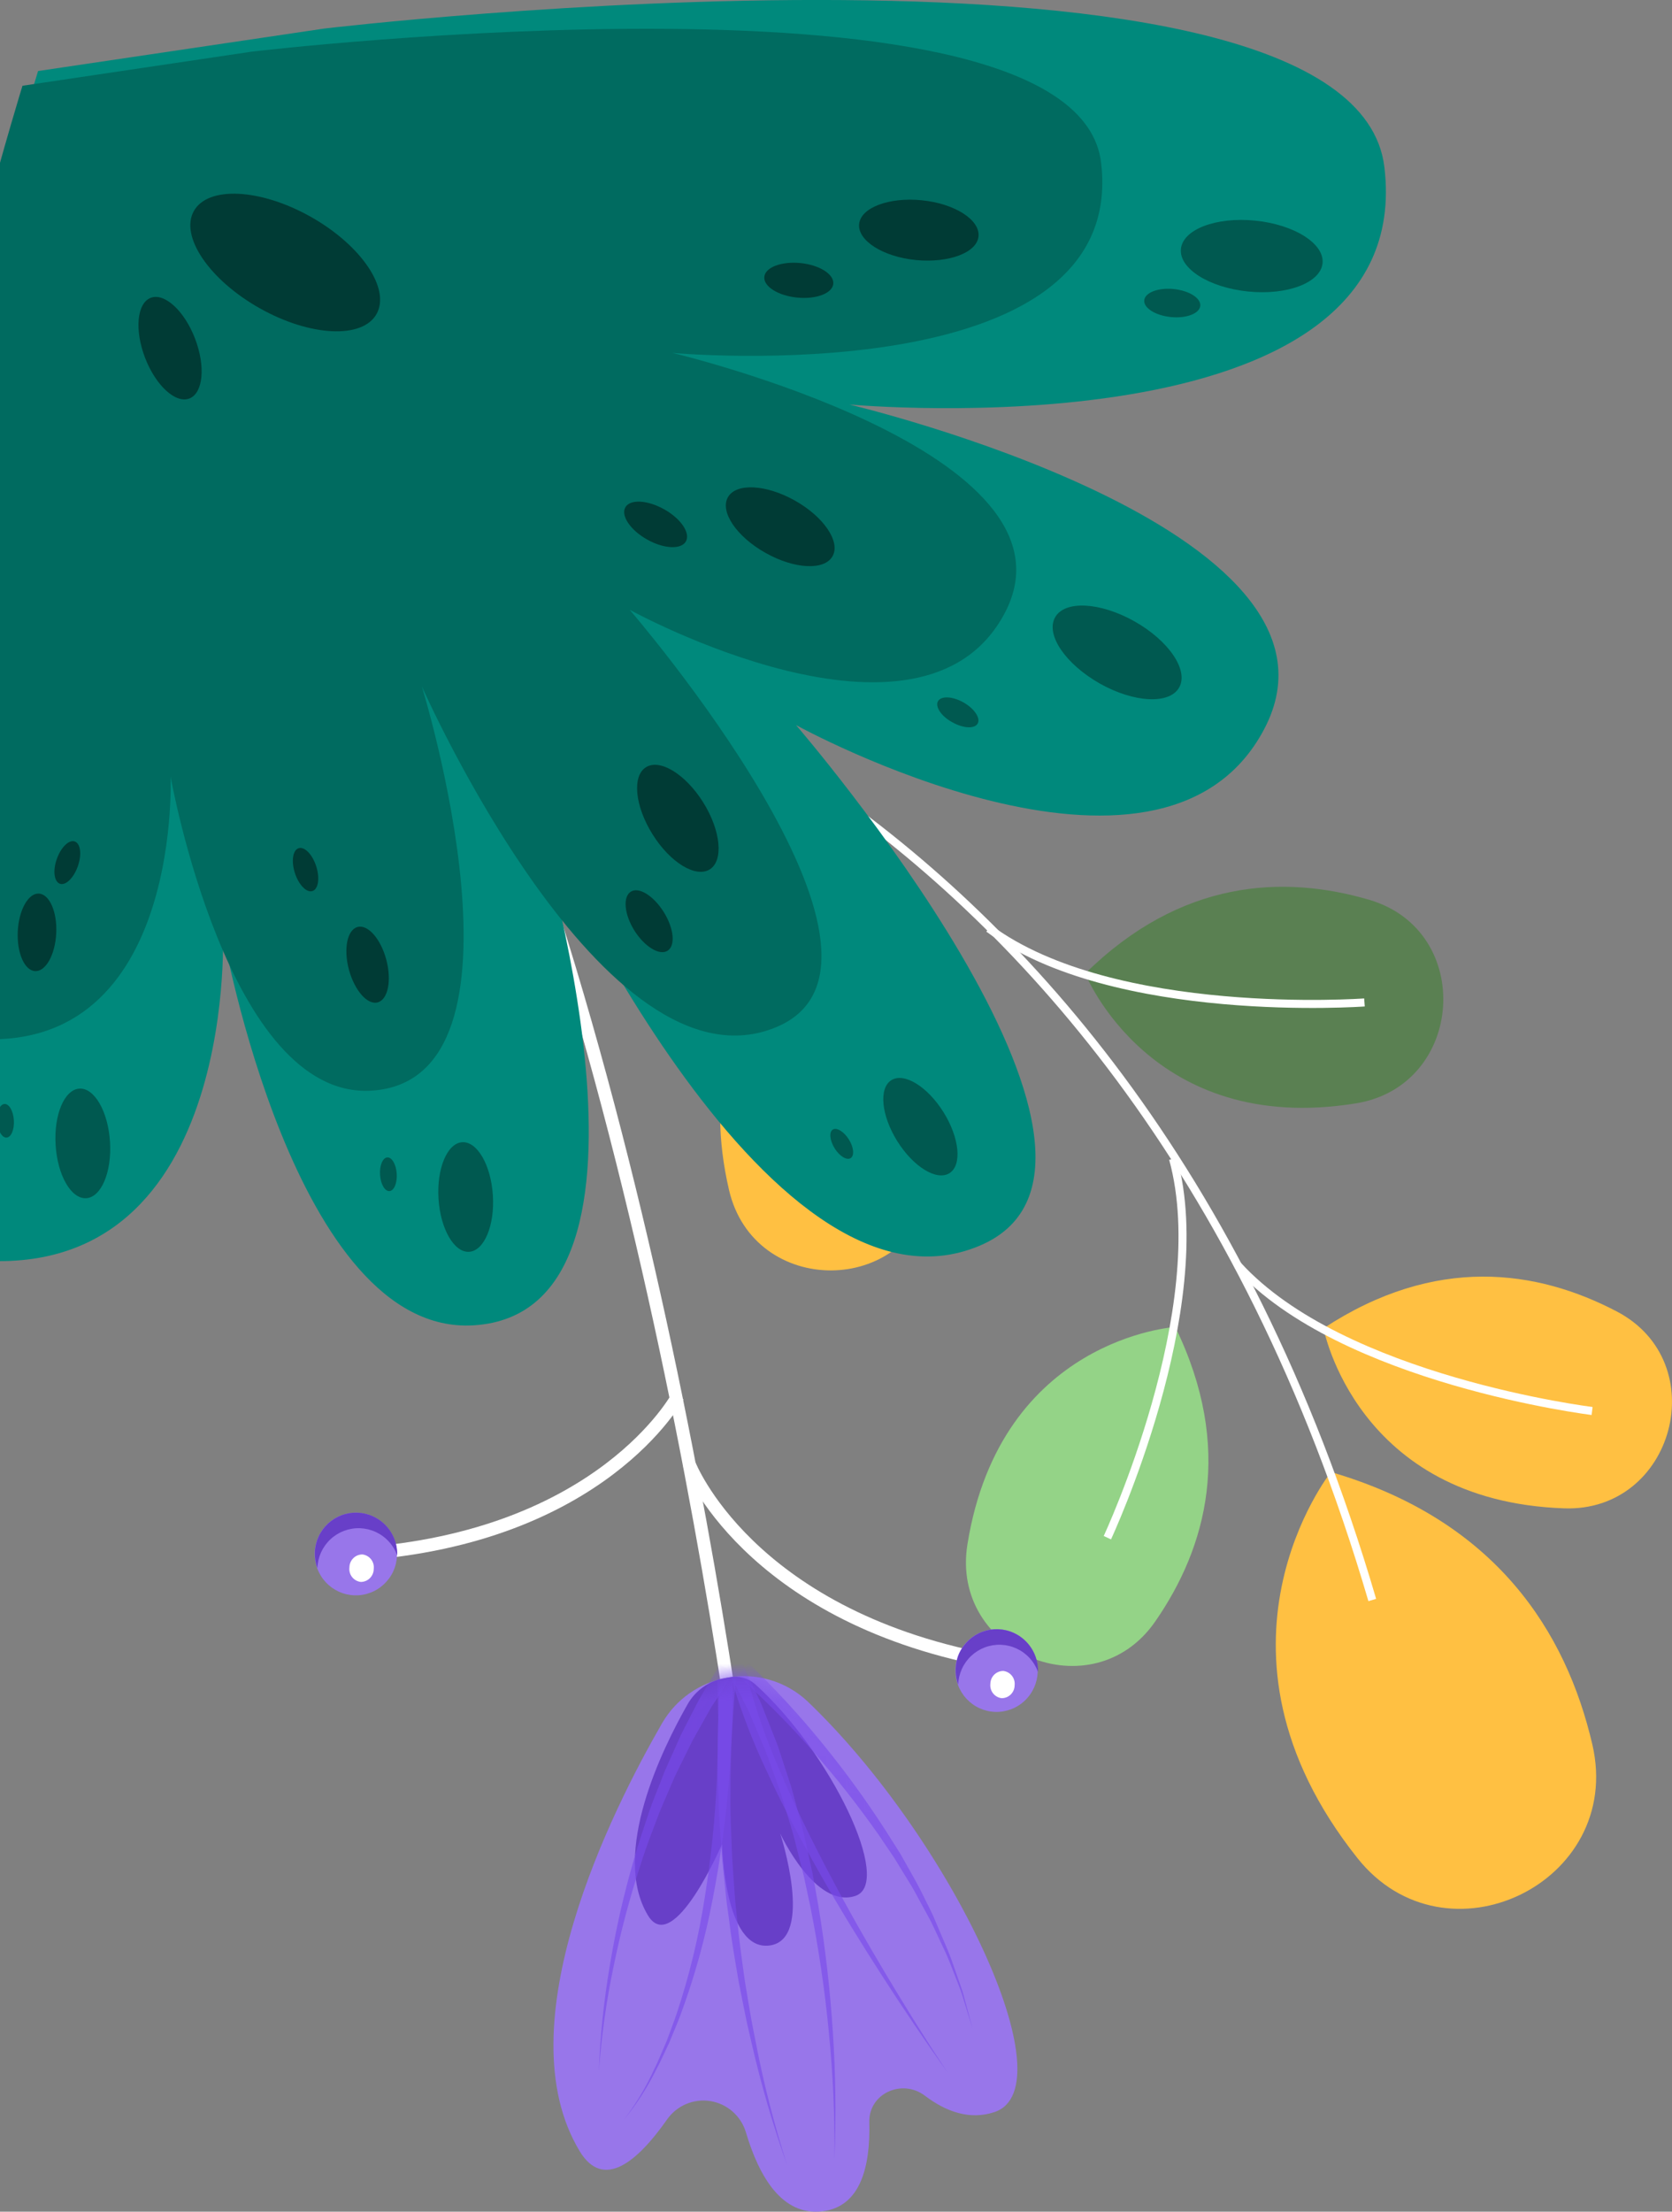 <svg width="90" height="119" viewBox="0 0 90 119" fill="none" xmlns="http://www.w3.org/2000/svg">
<rect x="0" y="0" width="90" height="119" fill="#808080" stroke="none"/>
<g clip-path="url(#clip0_402_26853)">
<path d="M71.642 79.203C71.642 79.203 64.091 88.696 73.07 99.977C77.819 105.944 87.431 101.312 85.715 93.874C84.313 87.831 80.548 81.801 71.642 79.203Z" fill="#FFC042"/>
<path d="M24.209 33.471C24.209 33.471 60.045 38.976 73.866 86.088" stroke="white" stroke-width="0.433" stroke-miterlimit="10"/>
<path d="M71.242 71.469C71.242 71.469 73.002 80.768 84.198 81.156C90.12 81.361 92.269 73.291 87.016 70.557C82.749 68.326 77.284 67.5 71.242 71.469Z" fill="#FFC042"/>
<path d="M85.699 75.918C85.699 75.918 72.252 74.266 66.623 68.079" stroke="white" stroke-width="0.433" stroke-miterlimit="10"/>
<path d="M58.414 52.381C58.414 52.381 61.934 61.161 72.992 59.365C78.84 58.416 79.396 50.09 73.712 48.417C69.091 47.059 63.568 47.311 58.414 52.381Z" fill="#5A8052"/>
<path d="M73.446 53.936C73.446 53.936 59.934 54.926 53.221 49.953" stroke="white" stroke-width="0.433" stroke-miterlimit="10"/>
<path d="M63.262 71.398C63.262 71.398 53.862 71.991 52.074 83.096C51.131 88.969 58.826 92.118 62.194 87.228C64.941 83.256 66.432 77.913 63.262 71.398Z" fill="#94D387"/>
<path d="M59.607 82.734C59.607 82.734 65.365 70.413 63.143 62.348" stroke="white" stroke-width="0.433" stroke-miterlimit="10"/>
<path d="M45.179 48.939C45.179 48.939 36.698 53.068 39.241 64.024C40.586 69.815 48.902 69.791 50.169 63.992C51.2 59.276 50.581 53.763 45.179 48.939Z" fill="#FFC042"/>
<path d="M46.077 60.828C46.077 60.828 46.756 47.242 41.639 40.617" stroke="white" stroke-width="0.433" stroke-miterlimit="10"/>
<path d="M45.359 38.67C45.359 38.67 46.832 29.323 58.013 28.587C63.924 28.199 66.321 36.19 61.146 39.094C56.963 41.456 51.524 42.45 45.359 38.67Z" fill="#94D387"/>
<path d="M56.949 36.085C56.949 36.085 44.197 40.678 36.4 37.694" stroke="#5E8455" stroke-width="0.433" stroke-miterlimit="10"/>
<path d="M41.074 105.21C41.074 105.21 37.361 65.94 25.006 36.079" stroke="white" stroke-width="0.698" stroke-miterlimit="10"/>
<path d="M39.116 90.275C38.395 90.404 37.71 90.689 37.109 91.111C36.508 91.533 36.007 92.081 35.638 92.718C32.944 97.384 27.116 108.972 31.2 115.739C32.479 117.862 34.317 116.302 35.899 114.048C36.156 113.678 36.511 113.388 36.923 113.211C37.336 113.034 37.79 112.977 38.234 113.048C38.677 113.118 39.092 113.312 39.43 113.608C39.769 113.904 40.017 114.29 40.148 114.721C40.866 117.144 42.111 119.239 44.273 118.979C46.312 118.73 46.855 116.596 46.793 114.189C46.751 112.643 48.547 111.83 49.78 112.755C50.913 113.615 52.192 114.084 53.526 113.641C57.524 112.31 51.211 98.942 43.464 91.538C42.888 90.999 42.195 90.604 41.439 90.385C40.683 90.165 39.887 90.127 39.114 90.275H39.116Z" fill="#9876EA"/>
<path d="M38.983 90.298C38.574 90.371 38.186 90.534 37.846 90.774C37.507 91.014 37.224 91.326 37.017 91.688C35.638 94.105 32.876 99.736 34.878 103.058C36.241 105.32 38.868 99.217 38.868 99.217C38.868 99.217 38.967 104.985 41.416 104.678C43.866 104.371 41.996 98.648 41.996 98.648C41.996 98.648 43.879 102.727 46.043 102.009C48.106 101.322 44.68 94.228 40.641 90.613C40.454 90.451 40.233 90.335 39.995 90.272C39.756 90.209 39.507 90.201 39.265 90.248L38.983 90.298Z" fill="#683FC8"/>
<mask id="mask0_402_26853" style="mask-type:luminance" maskUnits="userSpaceOnUse" x="29" y="90" width="26" height="30">
<path d="M39.116 90.275C38.395 90.404 37.71 90.689 37.109 91.111C36.508 91.533 36.007 92.081 35.638 92.718C32.944 97.384 27.116 108.972 31.2 115.739C32.482 117.867 34.333 116.297 35.915 114.032C36.171 113.667 36.525 113.381 36.934 113.207C37.344 113.033 37.795 112.977 38.234 113.047C38.674 113.117 39.085 113.309 39.422 113.602C39.758 113.895 40.006 114.276 40.137 114.703C40.852 117.133 42.101 119.241 44.268 118.979C46.307 118.73 46.847 116.599 46.787 114.195C46.748 112.645 48.545 111.835 49.777 112.758C50.908 113.618 52.187 114.084 53.521 113.641C57.519 112.31 51.205 98.942 43.458 91.538C42.883 90.999 42.189 90.604 41.434 90.385C40.678 90.165 39.881 90.127 39.108 90.275H39.116Z" fill="white"/>
</mask>
<g mask="url(#mask0_402_26853)">
<g style="mix-blend-mode:multiply" opacity="0.63">
<path d="M32.234 111.468C32.305 109.548 32.503 107.636 32.827 105.742C33.14 103.844 33.565 101.966 34.101 100.119C34.362 99.191 34.673 98.284 34.979 97.366C35.141 96.912 35.321 96.467 35.501 96.016L35.762 95.34L36.057 94.679L36.647 93.355L37.308 92.062C37.42 91.85 37.527 91.63 37.642 91.418L38.01 90.794L38.749 89.54L39.477 90.023L38.71 91.218L38.31 91.816C38.19 92.018 38.078 92.228 37.96 92.435L37.266 93.675L36.634 94.951L36.321 95.591L36.039 96.247C35.853 96.684 35.657 97.12 35.48 97.558C35.146 98.449 34.793 99.335 34.509 100.247C33.908 102.061 33.415 103.909 33.033 105.782C32.64 107.657 32.373 109.557 32.234 111.468Z" fill="#784AEA"/>
</g>
<g style="mix-blend-mode:multiply" opacity="0.63">
<path d="M40.283 89.48C41.693 90.831 43.018 92.269 44.252 93.785C45.482 95.292 46.627 96.867 47.68 98.504L48.463 99.741L49.179 101.013C49.424 101.432 49.633 101.873 49.85 102.305L50.173 102.958L50.322 103.299L50.463 103.634L51.035 104.974C51.223 105.422 51.364 105.886 51.531 106.343L51.771 107.03C51.85 107.258 51.902 107.496 51.97 107.73L52.348 109.132L51.917 107.745C51.842 107.515 51.779 107.281 51.696 107.056L51.434 106.379C51.252 105.934 51.092 105.475 50.889 105.037L50.273 103.726L50.118 103.401L49.946 103.081L49.599 102.447C49.369 102.022 49.147 101.595 48.886 101.188L48.132 99.959L47.322 98.761C46.219 97.183 45.029 95.668 43.755 94.225C42.492 92.785 41.141 91.425 39.711 90.151L40.283 89.48Z" fill="#784AEA"/>
</g>
<g style="mix-blend-mode:multiply" opacity="0.63">
<path d="M42.367 116.481C41.606 114.35 40.972 112.176 40.466 109.971C40.343 109.418 40.205 108.867 40.098 108.314L39.766 106.647C39.575 105.53 39.377 104.416 39.244 103.288L39.126 102.447C39.09 102.166 39.066 101.883 39.035 101.6C38.977 101.036 38.912 100.473 38.86 99.909C38.789 98.776 38.682 97.644 38.669 96.501C38.591 94.228 38.638 91.952 38.81 89.685L39.677 89.771C39.436 92.004 39.318 94.249 39.322 96.496C39.299 97.62 39.372 98.745 39.406 99.87C39.437 100.431 39.484 100.992 39.523 101.555C39.544 101.836 39.56 102.117 39.586 102.397L39.677 103.239C39.782 104.361 39.938 105.475 40.095 106.592L40.372 108.262C40.466 108.817 40.583 109.371 40.688 109.924C41.117 112.141 41.677 114.331 42.367 116.481Z" fill="#784AEA"/>
</g>
<g style="mix-blend-mode:multiply" opacity="0.63">
<path d="M44.916 116.174C44.94 113.898 44.84 111.623 44.616 109.358C44.399 107.097 44.069 104.848 43.626 102.62L43.271 100.958L42.853 99.309C42.725 98.758 42.556 98.218 42.389 97.678L42.141 96.868C42.062 96.606 41.976 96.325 41.88 96.063L41.303 94.472C41.214 94.21 41.096 93.948 40.984 93.685L40.65 92.899L40.316 92.112C40.206 91.85 40.054 91.612 39.94 91.36L39.156 89.86L39.921 89.444L40.663 91.003C40.783 91.266 40.924 91.528 41.023 91.79L41.339 92.592L41.655 93.392C41.76 93.654 41.872 93.916 41.955 94.199L42.49 95.835C42.584 96.097 42.66 96.383 42.733 96.658L42.958 97.489C43.109 98.04 43.261 98.593 43.376 99.154L43.744 100.829L44.047 102.518C44.421 104.769 44.682 107.038 44.83 109.316C44.982 111.599 45.011 113.888 44.916 116.174Z" fill="#784AEA"/>
</g>
<g style="mix-blend-mode:multiply" opacity="0.63">
<path d="M33.586 114.048C34.237 113.196 34.789 112.273 35.231 111.295C35.354 111.059 35.458 110.813 35.562 110.566L35.881 109.827C36.064 109.324 36.26 108.828 36.432 108.319C37.108 106.289 37.611 104.206 37.936 102.09C38.272 99.98 38.491 97.852 38.591 95.717C38.625 94.647 38.641 93.58 38.662 92.511L38.591 89.307L39.461 89.286L39.424 92.524C39.367 93.604 39.315 94.681 39.244 95.756C39.07 97.909 38.776 100.05 38.364 102.169C37.963 104.289 37.385 106.372 36.636 108.395C36.448 108.899 36.231 109.392 36.03 109.892L35.688 110.621C35.573 110.865 35.461 111.109 35.328 111.345C34.852 112.31 34.267 113.216 33.586 114.048Z" fill="#784AEA"/>
</g>
<g style="mix-blend-mode:multiply" opacity="0.63">
<path d="M51.007 111.507C49.796 109.819 48.636 108.099 47.506 106.345C46.375 104.591 45.284 102.824 44.252 101.015C43.221 99.207 42.226 97.369 41.352 95.468C40.436 93.57 39.699 91.59 39.15 89.554L40.002 89.362C40.469 91.365 41.121 93.32 41.949 95.201C42.746 97.109 43.67 98.968 44.634 100.803C45.597 102.638 46.626 104.447 47.691 106.23C48.756 108.013 49.853 109.78 51.007 111.507Z" fill="#784AEA"/>
</g>
</g>
<path d="M37.1 78.784C37.1 78.784 40.207 86.84 53.137 89.325" stroke="white" stroke-width="0.698" stroke-miterlimit="10"/>
<path d="M51.624 88.958C51.382 89.496 51.361 90.108 51.566 90.66C51.772 91.213 52.187 91.662 52.721 91.908C52.986 92.029 53.272 92.098 53.563 92.108C53.854 92.119 54.144 92.071 54.417 91.969C54.69 91.867 54.94 91.712 55.153 91.512C55.366 91.313 55.538 91.073 55.658 90.807C55.903 90.27 55.925 89.658 55.719 89.105C55.514 88.551 55.099 88.103 54.564 87.857C54.029 87.612 53.419 87.59 52.867 87.797C52.316 88.003 51.869 88.421 51.624 88.958Z" fill="#9876EA"/>
<path d="M54.567 87.857C54.967 88.038 55.304 88.334 55.536 88.707C55.769 89.081 55.886 89.515 55.873 89.954C55.772 89.678 55.618 89.424 55.419 89.208C55.22 88.992 54.98 88.818 54.713 88.696C54.179 88.451 53.569 88.429 53.018 88.635C52.467 88.841 52.02 89.258 51.776 89.795C51.656 90.059 51.588 90.345 51.578 90.636C51.376 90.087 51.399 89.48 51.64 88.948C51.887 88.416 52.332 88.003 52.88 87.798C53.428 87.594 54.035 87.615 54.567 87.857Z" fill="#683FC8"/>
<path d="M54.007 89.905C53.823 89.904 53.646 89.977 53.516 90.106C53.385 90.236 53.311 90.412 53.309 90.597C53.288 90.78 53.34 90.965 53.454 91.11C53.568 91.255 53.735 91.349 53.918 91.37C54.102 91.371 54.278 91.299 54.409 91.169C54.539 91.039 54.614 90.863 54.615 90.678C54.636 90.495 54.584 90.31 54.47 90.165C54.356 90.02 54.189 89.927 54.007 89.905Z" fill="white"/>
<path d="M36.48 75.126C36.48 75.126 32.417 82.729 19.281 83.621" stroke="white" stroke-width="0.698" stroke-miterlimit="10"/>
<path d="M17.138 82.687C17.017 82.953 16.949 83.241 16.939 83.533C16.929 83.825 16.976 84.116 17.078 84.39C17.179 84.664 17.334 84.915 17.532 85.129C17.731 85.343 17.969 85.515 18.234 85.637C18.499 85.758 18.785 85.826 19.076 85.836C19.367 85.847 19.657 85.799 19.93 85.697C20.203 85.595 20.453 85.44 20.666 85.24C20.879 85.041 21.051 84.802 21.172 84.536C21.293 84.27 21.36 83.982 21.37 83.69C21.381 83.398 21.334 83.107 21.232 82.833C21.13 82.559 20.976 82.308 20.777 82.094C20.578 81.88 20.34 81.708 20.075 81.586C19.81 81.465 19.524 81.397 19.233 81.387C18.942 81.376 18.652 81.424 18.379 81.526C18.106 81.628 17.856 81.783 17.643 81.983C17.43 82.182 17.259 82.421 17.138 82.687Z" fill="#9876EA"/>
<path d="M20.075 81.586C20.475 81.767 20.812 82.063 21.045 82.436C21.277 82.809 21.394 83.243 21.381 83.683C21.279 83.407 21.124 83.153 20.925 82.938C20.726 82.722 20.485 82.547 20.219 82.425C19.954 82.304 19.668 82.236 19.377 82.225C19.086 82.215 18.796 82.263 18.523 82.365C18.25 82.467 18 82.622 17.787 82.822C17.574 83.021 17.402 83.26 17.281 83.526C17.162 83.79 17.096 84.075 17.085 84.365C16.984 84.094 16.938 83.804 16.949 83.515C16.959 83.225 17.027 82.94 17.148 82.677C17.394 82.144 17.84 81.731 18.388 81.526C18.936 81.322 19.543 81.344 20.075 81.586Z" fill="#683FC8"/>
<path d="M19.509 83.636C19.325 83.636 19.148 83.708 19.017 83.838C18.886 83.967 18.811 84.144 18.809 84.329C18.797 84.42 18.803 84.514 18.827 84.603C18.851 84.693 18.892 84.777 18.949 84.85C19.005 84.923 19.076 84.984 19.157 85.03C19.237 85.075 19.326 85.104 19.417 85.115C19.601 85.116 19.778 85.043 19.909 84.914C20.04 84.784 20.115 84.608 20.117 84.423C20.129 84.331 20.123 84.238 20.099 84.148C20.075 84.059 20.033 83.975 19.977 83.902C19.92 83.829 19.849 83.768 19.769 83.722C19.689 83.677 19.6 83.647 19.509 83.636Z" fill="white"/>
<path d="M17.459 1.536C17.459 1.536 72.839 -5.034 74.518 8.99C76.385 24.573 45.721 21.765 45.721 21.765C45.721 21.765 73.779 28.395 68.043 39.241C62.453 49.814 42.849 39.013 42.849 39.013C42.849 39.013 63.215 62.577 52.745 67.02C41.141 71.946 28.883 44.146 28.883 44.146C28.883 44.146 37.071 70.609 25.488 71.309C15.851 71.891 12 50.221 12 50.221C12 50.221 12.838 70.323 -2.813 67.602C-16.868 65.159 2.049 3.822 2.049 3.822L17.459 1.536Z" fill="#00897C"/>
<path d="M59.198 36.777C57.354 35.728 56.276 34.155 56.79 33.222C57.305 32.288 59.221 32.393 61.065 33.431C62.908 34.47 63.989 36.053 63.475 36.984C62.96 37.915 61.041 37.815 59.198 36.777Z" fill="#005950"/>
<path d="M67.187 15.685C65.08 15.473 63.459 14.448 63.566 13.394C63.673 12.34 65.461 11.659 67.568 11.871C69.675 12.083 71.294 13.114 71.19 14.162C71.085 15.211 69.292 15.898 67.187 15.685Z" fill="#005950"/>
<path d="M63.025 17.059C62.192 16.975 61.55 16.569 61.592 16.155C61.633 15.74 62.344 15.468 63.177 15.552C64.01 15.636 64.649 16.042 64.608 16.456C64.566 16.87 63.858 17.143 63.025 17.059Z" fill="#005950"/>
<path d="M51.261 38.861C50.671 38.544 50.319 38.019 50.491 37.726C50.663 37.432 51.274 37.464 51.857 37.791C52.439 38.119 52.791 38.633 52.627 38.929C52.462 39.225 51.851 39.194 51.261 38.861Z" fill="#005950"/>
<path d="M48.301 61.405C47.436 60.023 47.293 58.552 47.977 58.12C48.661 57.687 49.919 58.455 50.784 59.837C51.648 61.218 51.794 62.689 51.108 63.122C50.421 63.554 49.167 62.784 48.301 61.405Z" fill="#005950"/>
<path d="M44.927 61.787C44.666 61.363 44.616 60.909 44.825 60.778C45.034 60.647 45.423 60.88 45.689 61.302C45.956 61.724 46 62.178 45.789 62.312C45.577 62.445 45.191 62.209 44.927 61.787Z" fill="#005950"/>
<path d="M23.604 64.498C23.502 62.87 24.073 61.507 24.88 61.457C25.687 61.407 26.426 62.684 26.53 64.312C26.635 65.94 26.061 67.301 25.254 67.353C24.447 67.406 23.705 66.121 23.604 64.498Z" fill="#005950"/>
<path d="M20.457 63.208C20.425 62.71 20.6 62.291 20.848 62.275C21.096 62.259 21.324 62.653 21.355 63.153C21.386 63.654 21.211 64.071 20.963 64.087C20.715 64.102 20.488 63.712 20.457 63.208Z" fill="#005950"/>
<path d="M2.994 61.614C2.892 59.986 3.462 58.626 4.271 58.573C5.08 58.521 5.817 59.8 5.921 61.428C6.026 63.056 5.451 64.419 4.642 64.469C3.832 64.519 3.096 63.242 2.994 61.614Z" fill="#005950"/>
<path d="M-0.152 60.332C-0.186 59.832 -0.008 59.415 0.24 59.399C0.488 59.383 0.715 59.774 0.746 60.275C0.777 60.775 0.603 61.192 0.354 61.208C0.106 61.224 -0.121 60.828 -0.152 60.332Z" fill="#005950"/>
<path d="M13.55 2.779C13.55 2.779 57.938 -2.483 59.269 8.751C60.763 21.241 36.196 18.989 36.196 18.989C36.196 18.989 58.677 24.303 54.081 32.991C49.603 41.464 33.895 32.81 33.895 32.81C33.895 32.81 50.206 51.686 41.822 55.249C32.527 59.197 22.704 36.924 22.704 36.924C22.704 36.924 29.263 58.128 19.989 58.683C12.268 59.15 9.182 41.787 9.182 41.787C9.182 41.787 9.848 57.897 -2.685 55.718C-13.947 53.76 1.21 4.614 1.21 4.614L13.55 2.779Z" fill="#006B60"/>
<path d="M41.212 29.751C39.645 28.875 38.744 27.535 39.18 26.757C39.616 25.978 41.227 26.057 42.786 26.932C44.345 27.808 45.251 29.148 44.815 29.926C44.379 30.705 42.768 30.626 41.212 29.751Z" fill="#003B35"/>
<path d="M13.979 16.585C11.263 15.056 9.676 12.715 10.433 11.357C11.19 9.999 14.01 10.135 16.726 11.664C19.441 13.192 21.029 15.533 20.271 16.891C19.514 18.249 16.694 18.113 13.979 16.585Z" fill="#003B35"/>
<path d="M7.81 19.256C7.235 17.762 7.369 16.315 8.11 16.026C8.852 15.738 9.922 16.718 10.497 18.213C11.071 19.707 10.938 21.152 10.196 21.44C9.455 21.728 8.387 20.75 7.81 19.256Z" fill="#003B35"/>
<path d="M35.125 44.891C34.175 43.373 34.015 41.761 34.767 41.283C35.519 40.806 36.9 41.653 37.851 43.171C38.801 44.689 38.958 46.301 38.206 46.776C37.454 47.25 36.073 46.409 35.125 44.891Z" fill="#003B35"/>
<path d="M49.296 13.992C47.52 13.813 46.163 12.943 46.244 12.06C46.325 11.176 47.844 10.597 49.617 10.775C51.39 10.953 52.75 11.824 52.672 12.71C52.594 13.596 51.072 14.162 49.296 13.992Z" fill="#003B35"/>
<path d="M18.782 52.176C18.482 51.057 18.688 50.029 19.245 49.877C19.801 49.725 20.495 50.514 20.793 51.634C21.091 52.753 20.887 53.781 20.331 53.933C19.775 54.085 19.083 53.285 18.782 52.176Z" fill="#003B35"/>
<path d="M0.956 50.113C1.013 48.962 1.523 48.05 2.092 48.079C2.661 48.108 3.084 49.062 3.027 50.215C2.969 51.369 2.463 52.279 1.891 52.25C1.319 52.221 0.901 51.267 0.956 50.113Z" fill="#003B35"/>
<path d="M34.835 29.03C33.934 28.524 33.41 27.75 33.66 27.299C33.911 26.849 34.843 26.896 35.749 27.402C36.655 27.908 37.172 28.681 36.921 29.129C36.671 29.578 35.733 29.536 34.835 29.03Z" fill="#003B35"/>
<path d="M42.903 16.011C41.88 15.908 41.091 15.41 41.141 14.896C41.191 14.383 42.065 14.052 43.089 14.154C44.112 14.257 44.903 14.757 44.854 15.271C44.804 15.785 43.929 16.115 42.903 16.011Z" fill="#003B35"/>
<path d="M34.154 50.079C33.605 49.203 33.514 48.27 33.947 47.982C34.381 47.693 35.18 48.197 35.728 49.072C36.276 49.948 36.368 50.879 35.934 51.154C35.501 51.429 34.702 50.941 34.154 50.079Z" fill="#003B35"/>
<path d="M15.875 46.978C15.669 46.341 15.757 45.74 16.073 45.638C16.389 45.536 16.812 45.966 17.019 46.603C17.225 47.24 17.136 47.84 16.82 47.942C16.504 48.045 16.081 47.612 15.875 46.978Z" fill="#003B35"/>
<path d="M3.06 46.212C3.282 45.586 3.713 45.163 4.026 45.276C4.34 45.389 4.41 45.987 4.188 46.613C3.966 47.24 3.533 47.662 3.222 47.549C2.912 47.436 2.833 46.839 3.06 46.212Z" fill="#003B35"/>
</g>
<defs>
<clipPath id="clip0_402_26853">
<rect width="98" height="119" fill="white" transform="translate(-8)"/>
</clipPath>
</defs>
</svg>
